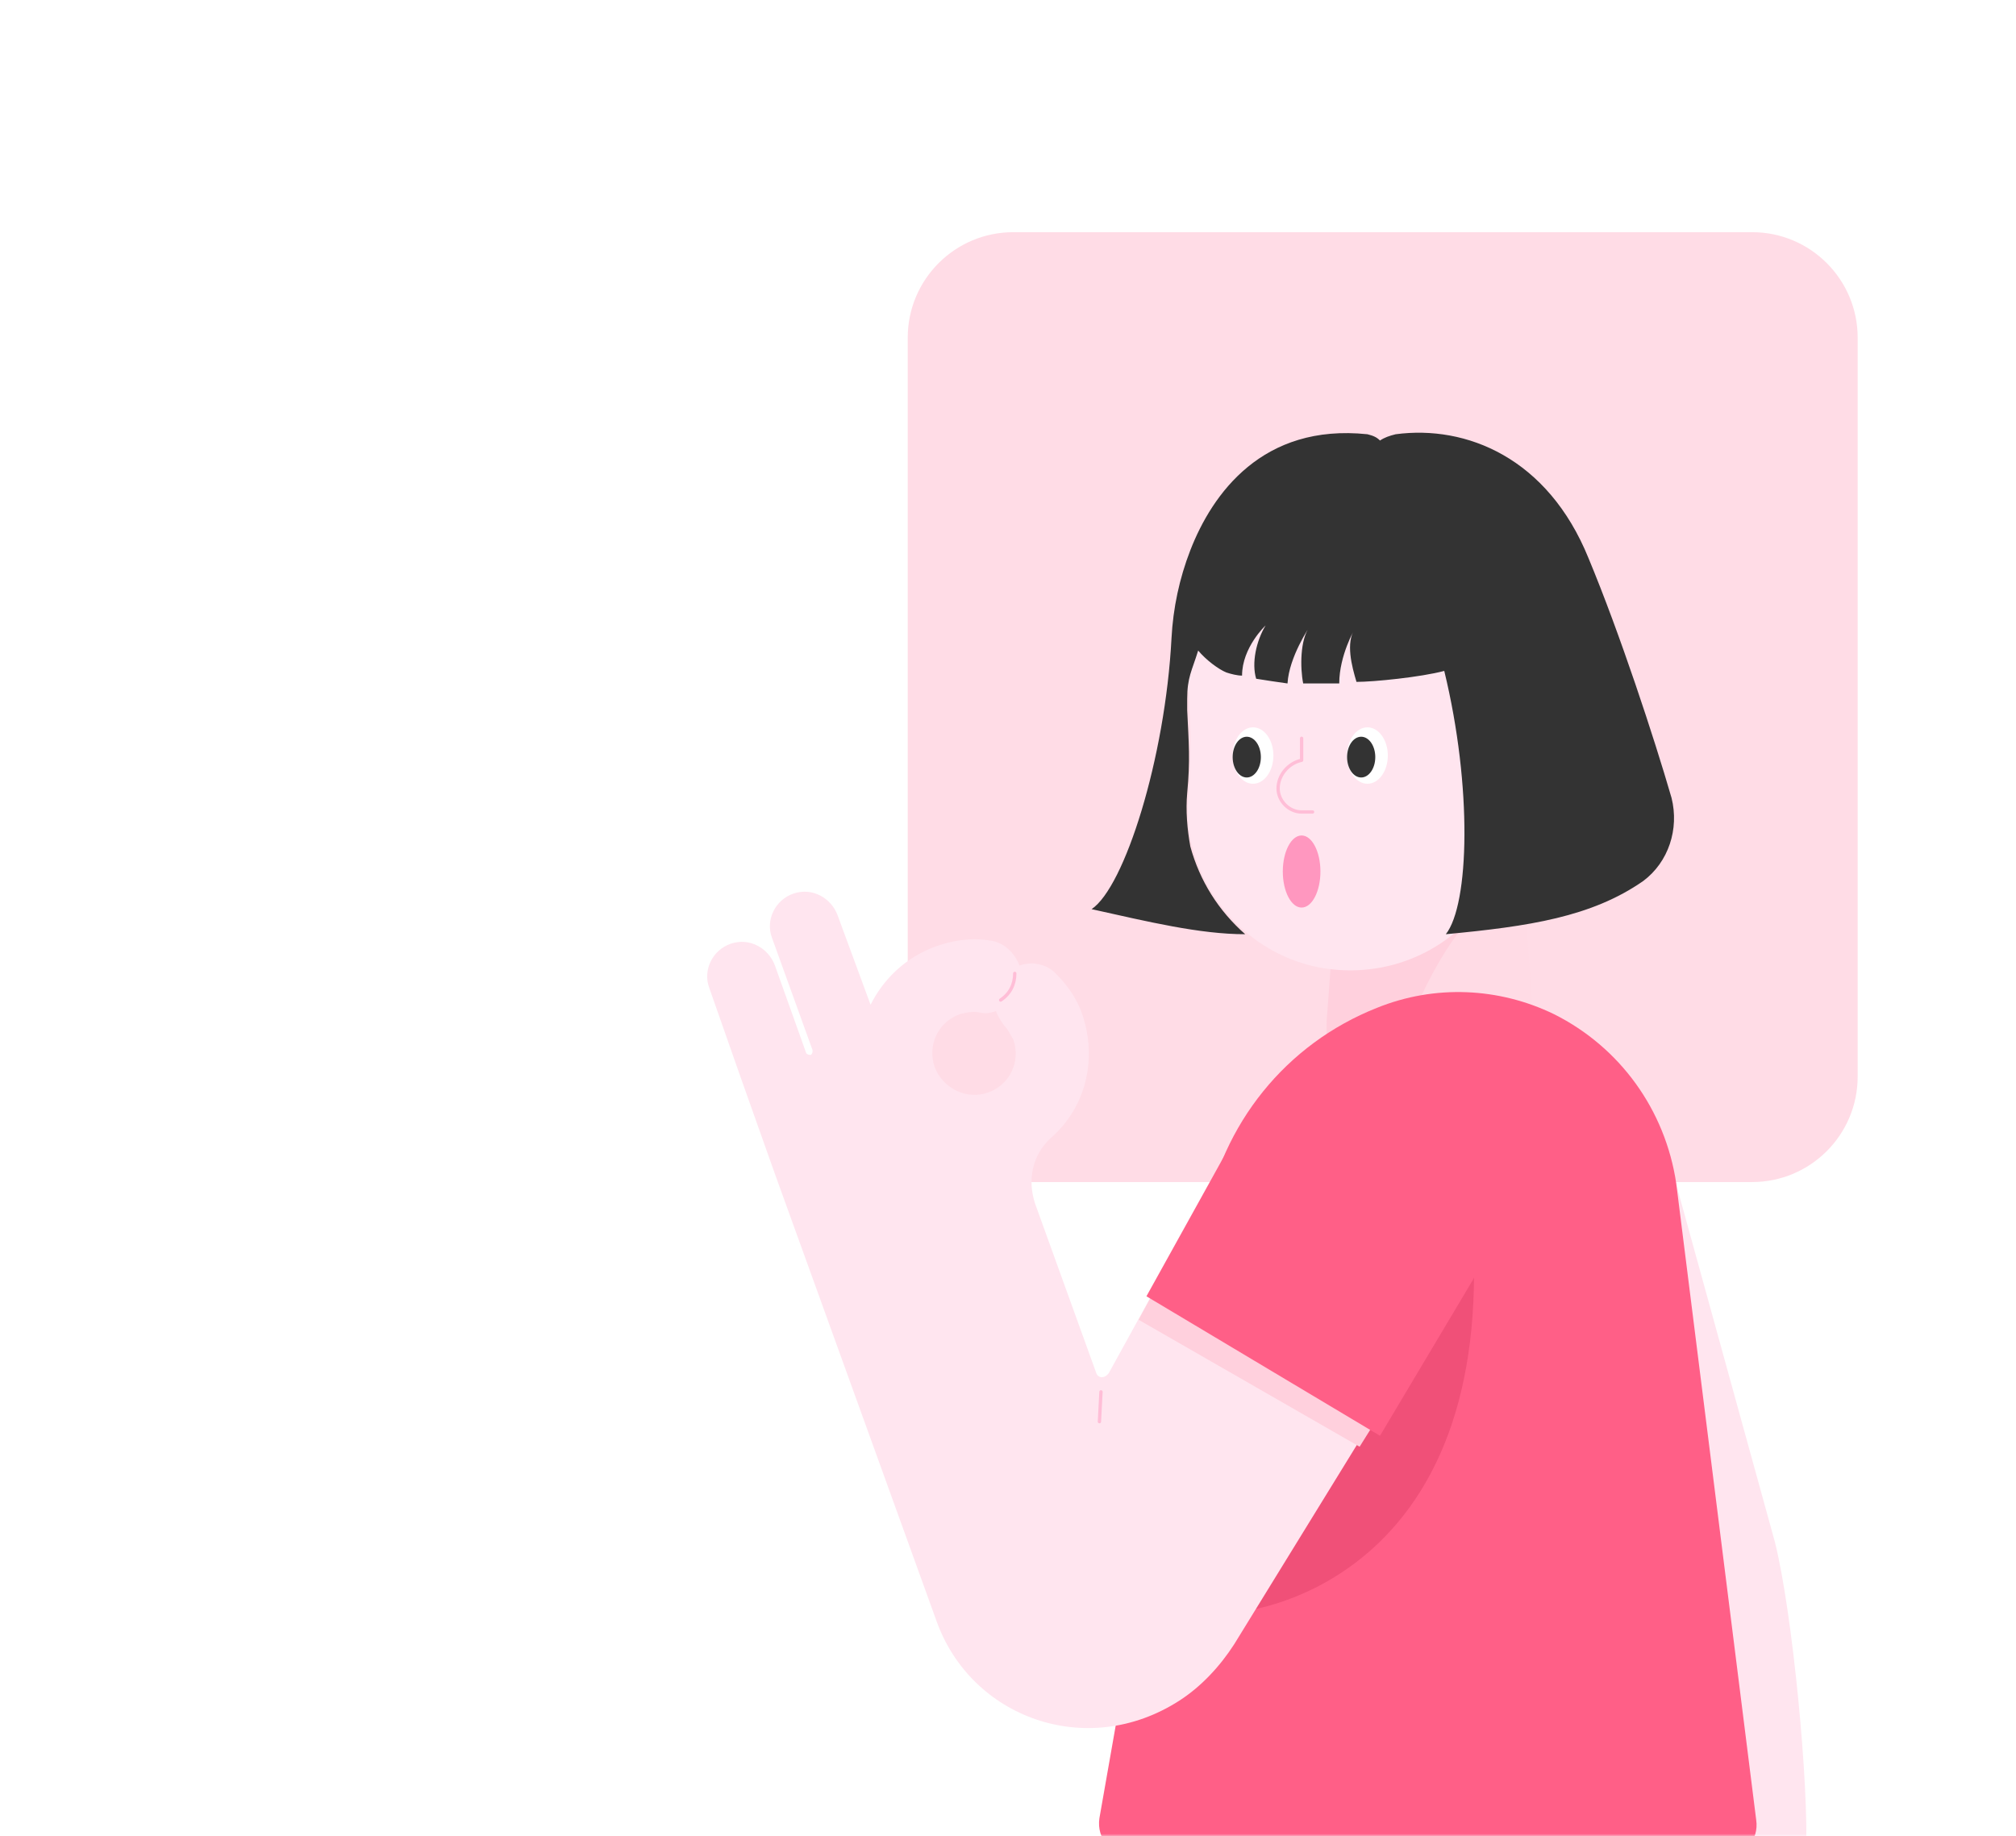 <svg width="382" height="348" viewBox="0 0 382 348" fill="none" xmlns="http://www.w3.org/2000/svg">
<mask id="mask0" mask-type="alpha" maskUnits="userSpaceOnUse" x="0" y="0" width="382" height="348">
<path d="M382 348L3.05176e-05 348L2.19259e-06 24C1.03382e-06 10.745 10.745 2.02057e-06 24 8.61793e-07L358 -2.83374e-05C371.255 -2.94962e-05 382 10.745 382 24L382 348Z" fill="#1EB4BE"/>
</mask>
<g mask="url(#mask0)">
<g filter="url(#filter0_d)">
<path d="M332 40H192C180.954 40 172 48.954 172 60V200C172 211.046 180.954 220 192 220H332C343.046 220 352 211.046 352 200V60C352 48.954 343.046 40 332 40Z" fill="#FFDCE6"/>
<path d="M287.623 148.978H254.358L251.388 189.668C249.903 201.251 259.11 203.033 270.99 203.033C282.871 203.033 291.781 201.251 290.593 189.668L287.623 148.978Z" fill="#FFDBE5"/>
<path d="M280.199 168.582C273.961 173.631 265.348 190.264 263.566 202.738C256.735 201.847 251.982 199.471 251.388 192.64C251.388 191.452 251.388 190.264 251.388 189.67C251.388 189.67 251.388 189.67 251.388 189.373L252.873 169.473L280.199 168.582Z" fill="#FFD0DD"/>
<path d="M224.955 125.515C224.955 103.834 243.072 86.31 264.754 87.498C284.06 88.389 300.099 104.428 300.99 123.733C301.287 132.644 298.613 140.96 293.861 147.494C289.703 153.434 285.842 159.671 281.981 165.612C275.744 175.413 264.16 181.353 251.389 179.571C238.914 177.789 228.816 168.285 225.846 156.107C224.955 152.543 224.955 149.276 225.252 146.009C225.846 139.772 225.549 133.535 225.252 127.298C224.955 127.001 224.955 126.406 224.955 125.515Z" fill="#FFE5EF"/>
<path d="M259.11 144.524C261.242 144.524 262.971 142.131 262.971 139.178C262.971 136.225 261.242 133.832 259.11 133.832C256.977 133.832 255.249 136.225 255.249 139.178C255.249 142.131 256.977 144.524 259.11 144.524Z" fill="white"/>
<path d="M257.922 143.335C259.398 143.335 260.595 141.606 260.595 139.473C260.595 137.341 259.398 135.612 257.922 135.612C256.446 135.612 255.249 137.341 255.249 139.473C255.249 141.606 256.446 143.335 257.922 143.335Z" fill="#333333"/>
<path d="M237.429 144.524C239.562 144.524 241.29 142.131 241.29 139.178C241.29 136.225 239.562 133.832 237.429 133.832C235.297 133.832 233.568 136.225 233.568 139.178C233.568 142.131 235.297 144.524 237.429 144.524Z" fill="white"/>
<path d="M236.241 143.335C237.717 143.335 238.914 141.606 238.914 139.473C238.914 137.341 237.717 135.612 236.241 135.612C234.765 135.612 233.568 137.341 233.568 139.473C233.568 141.606 234.765 143.335 236.241 143.335Z" fill="#333333"/>
<path d="M235.944 173.037C227.331 173.037 217.529 170.661 206.837 168.285C213.074 164.127 220.796 139.772 221.984 116.902C222.281 111.259 223.47 105.616 225.549 100.269C229.707 89.577 239.211 76.212 259.111 78.291C260.299 78.588 260.893 78.885 261.487 79.479C262.378 78.885 263.269 78.588 264.457 78.291C277.822 76.509 293.267 82.746 300.989 101.754C306.929 116.011 313.463 135.911 316.73 147.197C318.215 153.137 316.137 159.374 311.384 162.939C301.583 169.77 289.702 171.552 273.961 173.037C278.416 167.394 279.01 145.118 273.664 123.139C269.209 124.327 260.299 125.218 257.032 125.218C256.141 122.248 254.953 117.793 256.735 115.12C256.735 115.12 253.765 120.169 253.765 125.515C251.388 125.515 249.309 125.515 246.933 125.515C246.339 122.545 246.339 117.199 248.121 114.823C248.121 114.823 244.26 120.466 243.963 125.515C241.884 125.218 239.805 124.921 238.023 124.624C237.132 121.654 238.023 117.496 239.805 114.526C239.805 114.526 235.35 118.684 235.35 124.03C234.459 124.03 233.271 123.733 232.38 123.436C230.895 122.842 228.519 121.06 227.034 119.278C225.846 123.139 224.954 124.327 224.954 128.485C224.954 129.079 224.954 129.97 224.954 130.564C225.251 136.802 225.548 140.069 224.954 146.306C224.657 149.573 224.955 153.137 225.549 156.404C227.331 162.939 230.895 168.582 235.944 173.037Z" fill="#333333"/>
<path d="M342.213 347.703V348H298.256C299.147 325.427 294.752 304.611 288.812 282.929L270.991 218.478L299.504 209.568C306.93 207.192 315.246 211.647 317.325 219.369L336.333 288.275C339.6 301.344 342.807 334.04 342.213 347.703Z" fill="#FFE5EF"/>
<path d="M294.454 188.185C284.058 183.136 271.881 182.542 260.892 186.997C243.665 193.828 231.488 208.975 228.221 227.39L208.321 340.551C207.727 344.412 210.697 347.976 214.558 347.976H326.531C330.392 347.976 333.362 344.709 332.768 340.848L317.621 220.262C315.542 206.302 306.928 194.422 294.454 188.185Z" fill="#FF5F87"/>
<path d="M273.961 240.16L235.35 301.344C235.35 301.344 279.308 297.186 279.308 237.19L273.961 240.16Z" fill="#F05078"/>
<path d="M266.536 198.877C254.061 195.016 240.696 200.659 234.459 211.945L210.104 256.2C209.213 257.388 208.025 257.091 207.728 256.2L196.145 224.123C194.66 219.667 195.551 214.915 199.115 211.648C205.649 206.005 208.025 196.798 205.055 188.184C204.164 185.511 202.382 182.838 200.303 180.759C198.521 178.68 195.551 178.086 193.175 178.977C192.284 176.601 190.204 174.522 187.531 174.225C183.967 173.631 180.403 174.225 177.136 175.413C171.493 177.492 167.335 181.65 164.959 186.402L158.722 169.473C157.533 166.206 153.969 164.127 150.405 165.315C146.841 166.503 145.059 170.364 146.247 173.631L153.969 195.016C153.969 195.313 153.969 195.61 153.672 195.907C153.375 195.907 153.078 195.907 152.781 195.61L146.841 178.977C145.653 175.71 142.089 173.631 138.525 174.819C134.961 176.007 133.178 179.868 134.367 183.135L140.307 200.065L146.841 218.479L177.433 303.127C183.967 321.542 205.946 329.561 223.469 318.275C227.628 315.601 231.192 311.74 233.865 307.582L276.634 238.082C286.435 224.123 281.089 206.005 266.536 198.877ZM177.136 198.283C175.651 194.125 177.73 189.67 181.888 188.184C183.076 187.887 184.264 187.59 185.749 187.887C186.937 188.184 187.828 187.887 188.719 187.59C189.016 188.481 189.61 189.372 190.204 190.263C191.095 191.154 191.392 192.046 191.986 192.937C193.471 197.095 191.392 201.55 187.234 203.035C183.076 204.52 178.621 202.144 177.136 198.283Z" fill="#FFE5EF"/>
<path d="M246.635 167.986C248.604 167.986 250.199 164.927 250.199 161.154C250.199 157.382 248.604 154.323 246.635 154.323C244.667 154.323 243.071 157.382 243.071 161.154C243.071 164.927 244.667 167.986 246.635 167.986Z" fill="#FF97BF"/>
<path d="M248.715 149.871H246.636C244.26 149.871 242.181 147.791 242.181 145.415C242.181 143.039 243.963 140.663 246.636 140.069V135.911" stroke="#FFBED7" stroke-width="0.63" stroke-miterlimit="10" stroke-linecap="round" stroke-linejoin="round"/>
<path d="M192.282 180.463C192.282 182.542 191.392 184.324 189.61 185.512" stroke="#FFBED7" stroke-width="0.63" stroke-miterlimit="10" stroke-linecap="round" stroke-linejoin="round"/>
<path d="M208.619 259.762L208.322 265.405" stroke="#FFBED7" stroke-width="0.63" stroke-miterlimit="10" stroke-linecap="round" stroke-linejoin="round"/>
<path d="M215.747 246.099L257.626 270.157L268.021 253.524L225.252 228.576L215.747 246.099Z" fill="#FFD0DD"/>
<path d="M281.98 215.51C279.901 207.787 274.258 201.253 267.13 197.986C254.359 194.125 240.102 199.768 233.865 211.648L217.232 241.647L261.487 268.08L279.01 238.676C282.871 231.845 284.059 223.232 281.98 215.51Z" fill="#FF5F87"/>
</g>
</g>
<defs>
<filter id="filter0_d" x="118" y="28" width="250" height="340" filterUnits="userSpaceOnUse" color-interpolation-filters="sRGB">
<feFlood flood-opacity="0" result="BackgroundImageFix"/>
<feColorMatrix in="SourceAlpha" type="matrix" values="0 0 0 0 0 0 0 0 0 0 0 0 0 0 0 0 0 0 127 0"/>
<feOffset dy="4"/>
<feGaussianBlur stdDeviation="8"/>
<feColorMatrix type="matrix" values="0 0 0 0 0 0 0 0 0 0 0 0 0 0 0 0 0 0 0.08 0"/>
<feBlend mode="normal" in2="BackgroundImageFix" result="effect1_dropShadow"/>
<feBlend mode="normal" in="SourceGraphic" in2="effect1_dropShadow" result="shape"/>
</filter>
</defs>
</svg>
